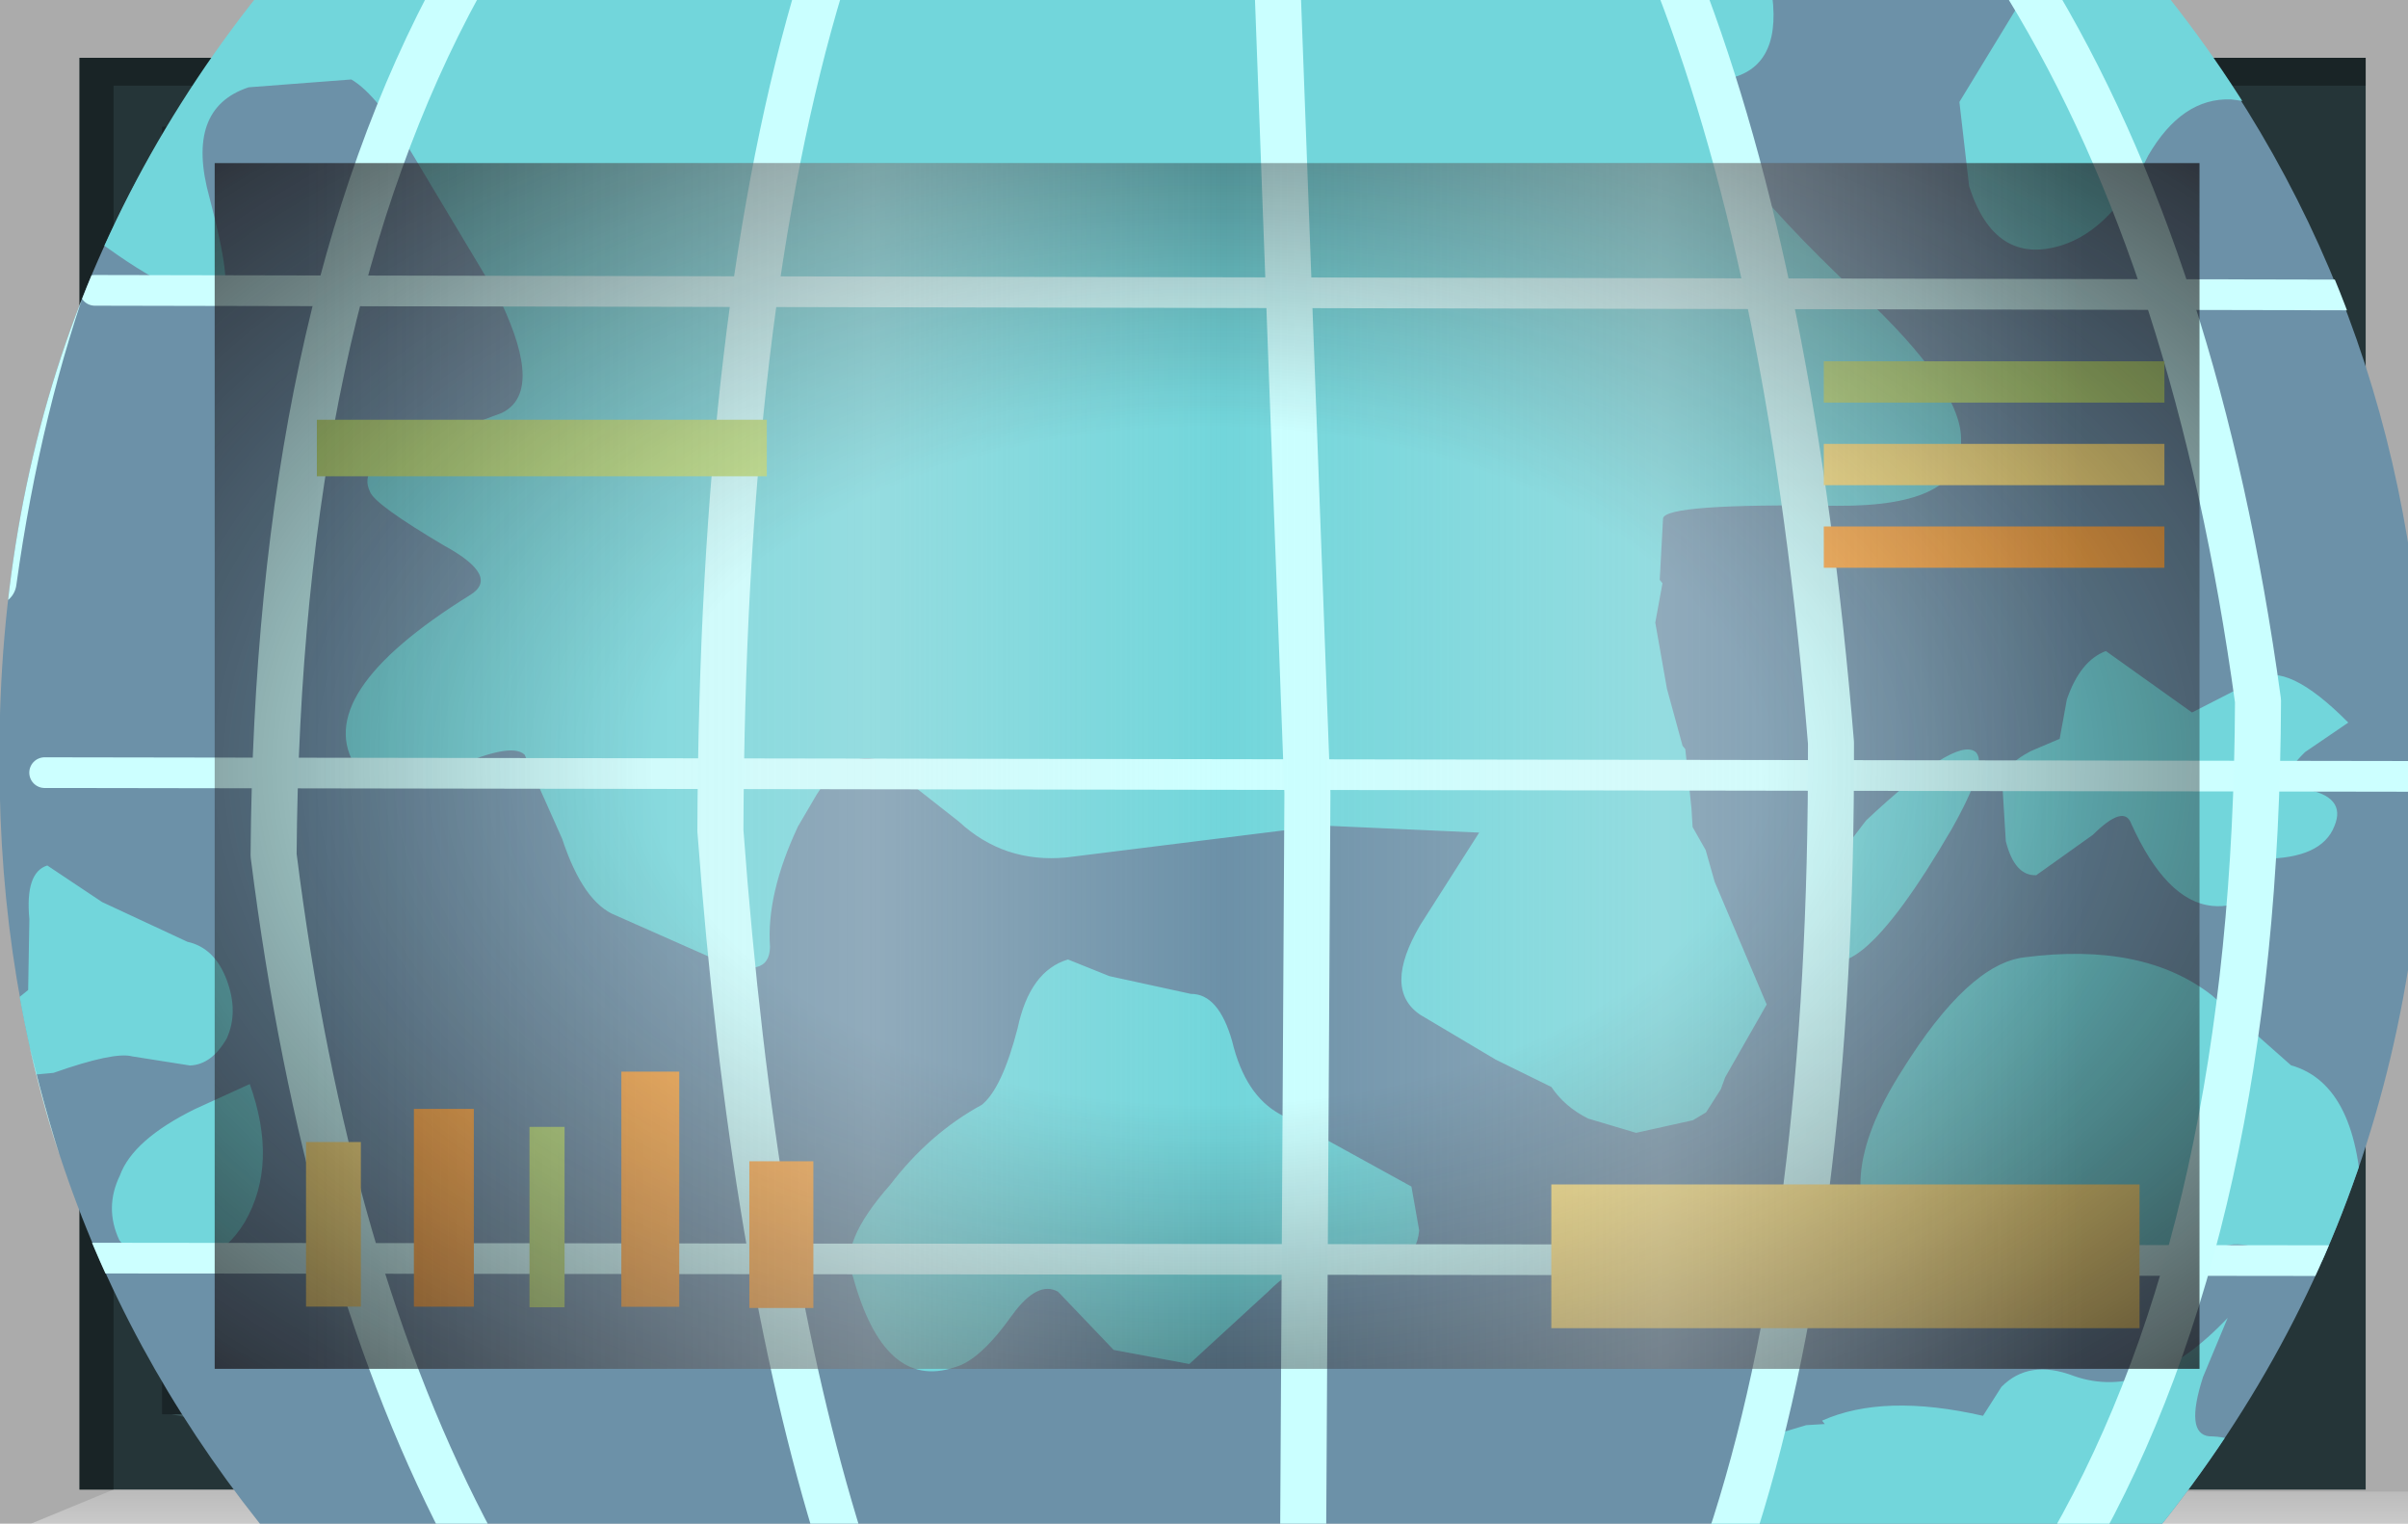 <?xml version="1.0" encoding="UTF-8" standalone="no"?>
<svg xmlns:xlink="http://www.w3.org/1999/xlink" height="73.8px" width="116.65px" xmlns="http://www.w3.org/2000/svg">
  <g transform="matrix(1.0, 0.0, 0.0, 1.0, 0.0, 0.0)">
    <use height="73.8" transform="matrix(1.0, 0.0, 0.0, 1.0, 0.0, 0.0)" width="116.65" xlink:href="#shape0"/>
    <clipPath id="clipPath0" transform="matrix(1.0, 0.0, 0.0, 1.0, 0.0, 0.0)">
      <use height="58.4" transform="matrix(1.0, 0.0, 0.0, 1.0, 10.4, 7.9)" width="96.15" xlink:href="#shape1"/>
    </clipPath>
    <g clip-path="url(#clipPath0)">
      <use height="29.45" transform="matrix(2.957, 0.308, -0.308, 2.957, 0.994, -13.064)" width="42.45" xlink:href="#shape2"/>
      <clipPath id="clipPath1" transform="">
        <use height="40.2" transform="matrix(2.957, 0.308, -0.308, 2.957, 6.382, -28.942)" width="39.55" xlink:href="#shape3"/>
      </clipPath>
    </g>
    <g clip-path="url(#clipPath1)">
      <use height="29.4" transform="matrix(2.957, 0.308, -0.308, 2.957, 0.994, -13.064)" width="42.2" xlink:href="#shape4"/>
    </g>
    <use height="2.0" transform="matrix(1.727, 0.0, 0.0, 3.481, 75.15, 57.369)" width="16.5" xlink:href="#shape5"/>
    <use height="2.0" transform="matrix(1.321, 0.0, 0.0, 1.369, 15.35, 20.331)" width="16.5" xlink:href="#shape6"/>
    <use height="2.0" transform="matrix(0.103, 0.0, 0.0, 4.369, 25.65, 54.581)" width="16.5" xlink:href="#shape6"/>
    <use height="2.0" transform="matrix(0.176, 0.0, 0.0, 4.79, 20.05, 53.71)" width="16.5" xlink:href="#shape7"/>
    <use height="2.0" transform="matrix(0.161, 0.0, 0.0, 3.986, 14.825, 55.315)" width="16.5" xlink:href="#shape5"/>
    <use height="2.0" transform="matrix(0.17, 0.0, 0.0, 5.695, 30.1, 51.905)" width="16.5" xlink:href="#shape7"/>
    <use height="2.0" transform="matrix(0.188, 0.0, 0.0, 3.553, 36.3, 56.247)" width="16.5" xlink:href="#shape7"/>
    <use height="2.0" transform="matrix(1.0, 0.0, 0.0, 1.0, 88.35, 17.5)" width="16.5" xlink:href="#shape6"/>
    <use height="2.0" transform="matrix(1.0, 0.0, 0.0, 1.0, 88.35, 21.5)" width="16.5" xlink:href="#shape5"/>
    <use height="2.0" transform="matrix(1.0, 0.0, 0.0, 1.0, 88.35, 25.5)" width="16.5" xlink:href="#shape7"/>
    <use height="58.4" transform="matrix(1.0, 0.0, 0.0, 1.0, 10.4, 7.9)" width="96.15" xlink:href="#shape8"/>
    <use height="0.0" id="price_tag_pt" transform="matrix(1.0, 0.0, 0.0, 1.0, 58.3, 83.45)" width="0.0" xlink:href="#sprite0"/>
  </g>
  <defs>
    <g id="shape0" transform="matrix(1.0, 0.0, 0.0, 1.0, 58.3, 36.9)">
      <path d="M58.35 -36.9 L58.35 36.9 -58.3 36.9 -58.3 -36.9 58.35 -36.9" fill="url(#gradient0)" fill-rule="evenodd" stroke="none"/>
      <path d="M-47.9 -29.0 L-47.9 29.4 48.25 29.4 48.25 -29.0 -47.9 -29.0 M-54.45 35.25 L-54.45 -34.1 56.3 -34.1 56.3 35.25 -54.45 35.25" fill="#253538" fill-rule="evenodd" stroke="none"/>
      <path d="M58.35 35.35 L58.35 36.9 -56.8 36.9 -52.8 35.25 58.35 35.35" fill="url(#gradient1)" fill-rule="evenodd" stroke="none"/>
      <path d="M-54.45 35.25 L-54.45 -34.1 56.3 -34.1 56.3 -32.75 -52.8 -32.75 -52.8 35.25 -54.45 35.25" fill="url(#gradient2)" fill-rule="evenodd" stroke="none"/>
      <path d="M-50.45 31.5 L48.25 31.5 48.7 32.6 -45.3 32.6 -50.45 31.5" fill="#385154" fill-rule="evenodd" stroke="none"/>
      <path d="M49.2 -30.75 L49.2 32.25 48.25 32.25 48.25 -30.75 49.2 -30.75" fill="#385154" fill-rule="evenodd" stroke="none"/>
      <path d="M-50.45 31.5 L-47.3 29.25 48.25 29.4 48.25 31.5 -50.45 31.5" fill="#1f2b2d" fill-rule="evenodd" stroke="none"/>
      <path d="M-47.9 -29.0 L-50.45 -30.75 48.25 -30.75 48.25 -29.0 -47.9 -29.0" fill="#111719" fill-rule="evenodd" stroke="none"/>
      <path d="M-47.9 -29.0 L-47.9 29.4 48.25 29.4 48.25 31.6 -50.45 31.6 -50.45 -30.75 48.25 -30.75 48.25 -29.0 -47.9 -29.0" fill="#1a2528" fill-rule="evenodd" stroke="none"/>
      <path d="M-47.9 -29.0 L48.25 -29.0 48.25 29.4 -47.9 29.4 -47.9 -29.0" fill="#6c91a8" fill-rule="evenodd" stroke="none"/>
    </g>
    <linearGradient gradientTransform="matrix(0.071, 0.0, 0.0, -0.071, 0.05, 0.0)" gradientUnits="userSpaceOnUse" id="gradient0" spreadMethod="pad" x1="-819.2" x2="819.2">
      <stop offset="0.086" stop-color="#000000" stop-opacity="0.329"/>
      <stop offset="0.227" stop-color="#000000" stop-opacity="0.329"/>
    </linearGradient>
    <linearGradient gradientTransform="matrix(0.0, -0.003, -0.003, 0.0, 0.75, 35.9)" gradientUnits="userSpaceOnUse" id="gradient1" spreadMethod="pad" x1="-819.2" x2="819.2">
      <stop offset="0.0" stop-color="#ffffff" stop-opacity="0.514"/>
      <stop offset="0.655" stop-color="#ffffff" stop-opacity="0.176"/>
    </linearGradient>
    <linearGradient gradientTransform="matrix(0.068, 0.0, 0.0, -0.068, 0.9, 0.6)" gradientUnits="userSpaceOnUse" id="gradient2" spreadMethod="pad" x1="-819.2" x2="819.2">
      <stop offset="0.086" stop-color="#000000" stop-opacity="0.329"/>
      <stop offset="0.227" stop-color="#000000" stop-opacity="0.329"/>
    </linearGradient>
    <g id="shape1" transform="matrix(1.0, 0.0, 0.0, 1.0, 47.9, 29.0)">
      <path d="M-47.9 -29.0 L48.25 -29.0 48.25 29.4 -47.9 29.4 -47.9 -29.0" fill="url(#gradient3)" fill-rule="evenodd" stroke="none"/>
    </g>
    <radialGradient cx="0" cy="0" gradientTransform="matrix(0.095, 0.0, 0.0, -0.058, 0.2, 0.2)" gradientUnits="userSpaceOnUse" id="gradient3" r="819.2" spreadMethod="pad">
      <stop offset="0.345" stop-color="#130c0e" stop-opacity="0.0"/>
      <stop offset="0.847" stop-color="#130c0e" stop-opacity="0.651"/>
      <stop offset="1.0" stop-color="#130c0e" stop-opacity="0.949"/>
    </radialGradient>
    <g id="shape2" transform="matrix(1.0, 0.0, 0.0, 1.0, 21.6, 15.8)">
      <path d="M18.25 -15.8 L20.85 9.5 -19.0 13.65 -21.6 -11.65 18.25 -15.8" fill="url(#gradient4)" fill-rule="evenodd" stroke="none"/>
    </g>
    <radialGradient cx="0" cy="0" gradientTransform="matrix(-0.041, 0.0, 0.0, -0.043, 0.0, 0.0)" gradientUnits="userSpaceOnUse" id="gradient4" r="819.2" spreadMethod="pad">
      <stop offset="0.0" stop-color="#caffff" stop-opacity="0.847"/>
      <stop offset="0.267" stop-color="#bef0f0" stop-opacity="0.4"/>
      <stop offset="0.592" stop-color="#b7e6e6" stop-opacity="0.094"/>
      <stop offset="1.0" stop-color="#b4e3e3" stop-opacity="0.0"/>
    </radialGradient>
    <g id="shape3" transform="matrix(1.0, 0.0, 0.0, 1.0, 20.35, 21.3)">
      <path d="M19.1 -3.3 Q19.95 5.0 14.85 11.45 9.75 17.95 1.6 18.8 -6.55 19.65 -12.95 14.45 -19.35 9.2 -20.2 0.95 -21.1 -7.35 -15.95 -13.8 -10.85 -20.3 -2.7 -21.15 5.45 -22.05 11.8 -16.8 18.2 -11.6 19.1 -3.3" fill="#6c91a8" fill-rule="evenodd" stroke="none"/>
    </g>
    <g id="shape4" transform="matrix(1.0, 0.0, 0.0, 1.0, 21.6, 15.8)">
      <path d="M19.1 -3.3 Q19.85 4.05 15.95 10.0 L-14.4 13.15 Q-19.45 8.2 -20.2 0.95 -21.0 -6.3 -17.15 -12.1 L13.45 -15.3 Q18.3 -10.45 19.1 -3.3" fill="#6c91a8" fill-rule="evenodd" stroke="none"/>
      <path d="M13.2 -3.55 Q13.35 -4.2 13.75 -4.4 L15.25 -3.55 16.25 -4.2 Q16.7 -4.55 17.8 -3.65 L17.15 -3.1 Q16.65 -2.5 17.2 -2.5 17.9 -2.45 17.75 -1.95 17.6 -1.4 16.65 -1.3 16.6 -0.45 15.9 -0.45 15.15 -0.45 14.45 -1.65 14.3 -1.95 13.85 -1.4 L13.0 -0.65 Q12.65 -0.6 12.45 -1.15 L12.3 -2.05 Q12.25 -2.35 12.7 -2.65 L13.15 -2.9 13.2 -3.55 M7.2 -14.65 L7.2 -14.6 Q7.55 -13.35 6.7 -13.05 L6.25 -12.9 Q6.2 -12.0 9.15 -9.75 L9.15 -9.8 Q11.0 -8.4 11.05 -7.55 11.2 -6.5 9.15 -6.3 6.35 -6.05 6.35 -5.8 L6.4 -4.8 6.45 -4.75 6.4 -4.1 6.7 -3.05 7.05 -2.15 7.1 -2.1 7.3 -1.15 7.35 -0.85 7.6 -0.5 7.8 0.0 8.85 1.9 8.3 3.15 8.25 3.35 8.05 3.75 7.85 3.9 6.95 4.2 6.15 4.05 Q5.75 3.9 5.5 3.6 L4.55 3.25 3.25 2.65 Q2.6 2.3 3.1 1.2 L3.9 -0.4 1.35 -0.25 -2.75 0.7 Q-3.75 0.9 -4.55 0.3 L-5.9 -0.55 Q-6.5 -0.7 -6.9 0.1 L-7.15 0.65 Q-7.55 1.8 -7.4 2.65 -7.35 3.2 -8.25 2.95 L-9.95 2.4 Q-10.5 2.25 -10.95 1.25 L-11.7 -0.05 Q-11.95 -0.25 -12.95 0.35 L-14.4 0.45 Q-15.3 -0.65 -12.85 -2.55 -12.4 -2.9 -13.35 -3.3 -14.55 -3.85 -14.65 -4.05 -14.9 -4.45 -14.15 -4.8 L-12.65 -5.55 Q-12.0 -5.95 -12.85 -7.35 L-14.5 -9.55 Q-15.2 -10.5 -15.65 -10.7 L-17.3 -10.4 Q-18.3 -9.95 -17.75 -8.55 -17.2 -7.1 -17.4 -7.0 -17.9 -6.75 -19.3 -7.55 -20.7 -8.3 -21.15 -9.1 -21.5 -9.6 -20.5 -10.7 -19.75 -11.5 -19.9 -11.8 L7.2 -14.65 M10.45 -13.05 L11.4 -15.05 18.2 -15.75 18.4 -13.8 17.25 -12.8 Q16.85 -12.65 16.3 -13.05 15.65 -13.55 14.85 -13.55 14.05 -13.5 13.6 -12.5 13.15 -11.25 12.35 -10.9 11.3 -10.45 10.75 -11.7 L10.45 -13.05 M11.8 -2.55 Q12.05 -2.4 11.55 -1.25 10.15 1.85 9.5 0.85 9.65 1.05 9.6 -0.35 L10.15 -1.25 Q11.45 -2.75 11.8 -2.55 M-17.1 8.85 L-17.45 8.5 Q-17.75 8.0 -17.55 7.45 -17.4 6.85 -16.45 6.25 L-15.6 5.75 Q-15.0 7.0 -15.45 8.0 -15.9 8.95 -17.1 8.85 M-19.25 2.55 L-18.3 3.05 -16.85 3.55 Q-16.4 3.6 -16.15 4.1 -15.9 4.6 -16.05 5.05 -16.25 5.5 -16.6 5.55 L-17.55 5.5 Q-17.85 5.45 -18.8 5.9 L-19.8 6.1 -19.9 5.15 -19.35 4.6 -19.45 3.45 Q-19.6 2.7 -19.25 2.55 M-21.6 -11.65 L-21.2 -11.7 -21.45 -11.5 -21.6 -11.35 -21.6 -11.65 M3.4 5.45 L3.6 6.15 Q3.6 6.85 2.7 6.7 1.9 6.6 1.25 7.4 L0.1 8.7 -1.15 8.6 -2.15 7.75 Q-2.5 7.6 -2.85 8.2 -3.3 9.0 -3.7 9.15 -4.8 9.65 -5.5 7.85 -5.8 7.35 -5.05 6.3 -4.5 5.4 -3.7 4.85 -3.4 4.55 -3.25 3.55 -3.15 2.6 -2.55 2.35 L-1.85 2.55 -0.5 2.7 Q-0.05 2.65 0.25 3.4 0.55 4.25 1.15 4.5 L3.4 5.45 M13.05 8.2 L13.3 7.7 Q13.7 7.2 14.45 7.4 15.7 7.7 16.85 6.2 L16.55 7.2 Q16.35 8.15 16.75 8.15 17.3 8.1 17.6 8.45 17.9 8.8 17.4 9.15 L15.8 9.85 15.45 10.05 8.15 10.8 8.35 10.6 Q9.1 10.45 9.2 9.7 9.1 9.15 9.6 8.9 L10.2 8.65 10.5 8.6 10.45 8.55 Q11.4 8.0 13.05 8.2 M16.05 1.0 L17.45 2.0 Q18.6 2.2 18.85 4.25 18.9 5.0 18.6 5.15 L17.35 5.05 Q16.65 4.85 16.4 5.3 L16.3 5.8 14.15 5.15 Q14.0 5.1 12.95 5.85 12.05 6.5 11.2 5.7 10.15 4.75 11.15 2.75 12.05 0.9 12.95 0.7 14.85 0.25 16.05 1.0 M19.9 2.85 L20.1 2.7 20.2 3.6 19.9 3.5 Q19.35 3.2 19.9 2.85" fill="#72d6db" fill-rule="evenodd" stroke="none"/>
      <path d="M-19.45 1.05 L19.55 -2.95 M-19.45 9.0 L20.35 4.9 M-19.45 -6.85 L18.75 -10.75" fill="none" stroke="#ccffff" stroke-linecap="round" stroke-linejoin="round" stroke-width="0.5"/>
      <path d="M11.1 -15.45 L11.35 -15.05 Q14.6 -10.8 16.3 -3.85 17.15 4.6 14.7 10.15" fill="none" stroke="#caffff" stroke-linecap="round" stroke-linejoin="round" stroke-width="0.75"/>
      <path d="M-17.8 -12.4 L-18.05 -12.0 Q-20.4 -7.8 -20.6 -1.95 M-19.9 4.7 Q-18.25 9.85 -15.35 13.25" fill="none" stroke="#caffff" stroke-linecap="round" stroke-linejoin="round" stroke-width="0.75"/>
      <path d="M-13.9 -12.85 L-14.05 -12.45 Q-16.45 -6.75 -15.6 2.0 -14.05 8.65 -11.2 12.85" fill="none" stroke="#caffff" stroke-linecap="round" stroke-linejoin="round" stroke-width="0.75"/>
      <path d="M-8.15 -13.45 L-8.2 -13.05 Q-9.25 -7.6 -8.4 0.85 -7.15 7.8 -5.25 12.2" fill="none" stroke="#caffff" stroke-linecap="round" stroke-linejoin="round" stroke-width="0.75"/>
      <path d="M-0.8 -13.8 L1.05 -0.75 2.25 11.45" fill="none" stroke="#caffff" stroke-linecap="round" stroke-linejoin="round" stroke-width="0.75"/>
      <path d="M5.5 -14.85 L5.7 -14.5 Q8.05 -9.9 9.45 -2.45 10.3 5.5 9.15 10.7" fill="none" stroke="#caffff" stroke-linecap="round" stroke-linejoin="round" stroke-width="0.75"/>
    </g>
    <g id="shape5" transform="matrix(1.0, 0.0, 0.0, 1.0, 8.25, 1.0)">
      <path d="M-8.25 -1.0 L8.25 -1.0 8.25 1.0 -8.25 1.0 -8.25 -1.0" fill="#ffe783" fill-rule="evenodd" stroke="none"/>
    </g>
    <g id="shape6" transform="matrix(1.0, 0.0, 0.0, 1.0, 8.25, 1.0)">
      <path d="M-8.25 -1.0 L8.25 -1.0 8.25 1.0 -8.25 1.0 -8.25 -1.0" fill="#b9e07c" fill-rule="evenodd" stroke="none"/>
    </g>
    <g id="shape7" transform="matrix(1.0, 0.0, 0.0, 1.0, 8.25, 1.0)">
      <path d="M-8.25 -1.0 L8.25 -1.0 8.25 1.0 -8.25 1.0 -8.25 -1.0" fill="#ffac48" fill-rule="evenodd" stroke="none"/>
    </g>
    <g id="shape8" transform="matrix(1.0, 0.0, 0.0, 1.0, 47.9, 29.0)">
      <path d="M-47.9 -29.0 L48.25 -29.0 48.25 29.4 -47.9 29.4 -47.9 -29.0" fill="url(#gradient5)" fill-rule="evenodd" stroke="none"/>
      <path d="M-47.9 -29.0 L48.25 -29.0 48.25 29.4 -47.9 29.4 -47.9 -29.0" fill="url(#gradient6)" fill-rule="evenodd" stroke="none"/>
    </g>
    <radialGradient cx="0" cy="0" gradientTransform="matrix(0.095, 0.0, 0.0, -0.058, 0.2, 0.2)" gradientUnits="userSpaceOnUse" id="gradient5" r="819.2" spreadMethod="pad">
      <stop offset="0.345" stop-color="#130c0e" stop-opacity="0.0"/>
      <stop offset="0.847" stop-color="#130c0e" stop-opacity="0.651"/>
      <stop offset="1.0" stop-color="#130c0e" stop-opacity="0.949"/>
    </radialGradient>
    <linearGradient gradientTransform="matrix(0.055, 0.0, 0.0, -0.055, 1.5, 0.2)" gradientUnits="userSpaceOnUse" id="gradient6" spreadMethod="pad" x1="-819.2" x2="819.2">
      <stop offset="0.0" stop-color="#e1e1e1" stop-opacity="0.0"/>
      <stop offset="0.306" stop-color="#ededed" stop-opacity="0.286"/>
      <stop offset="0.494" stop-color="#eaeaea" stop-opacity="0.0"/>
      <stop offset="0.729" stop-color="#ededed" stop-opacity="0.278"/>
      <stop offset="0.957" stop-color="#e1e1e1" stop-opacity="0.0"/>
    </linearGradient>
  </defs>
</svg>
